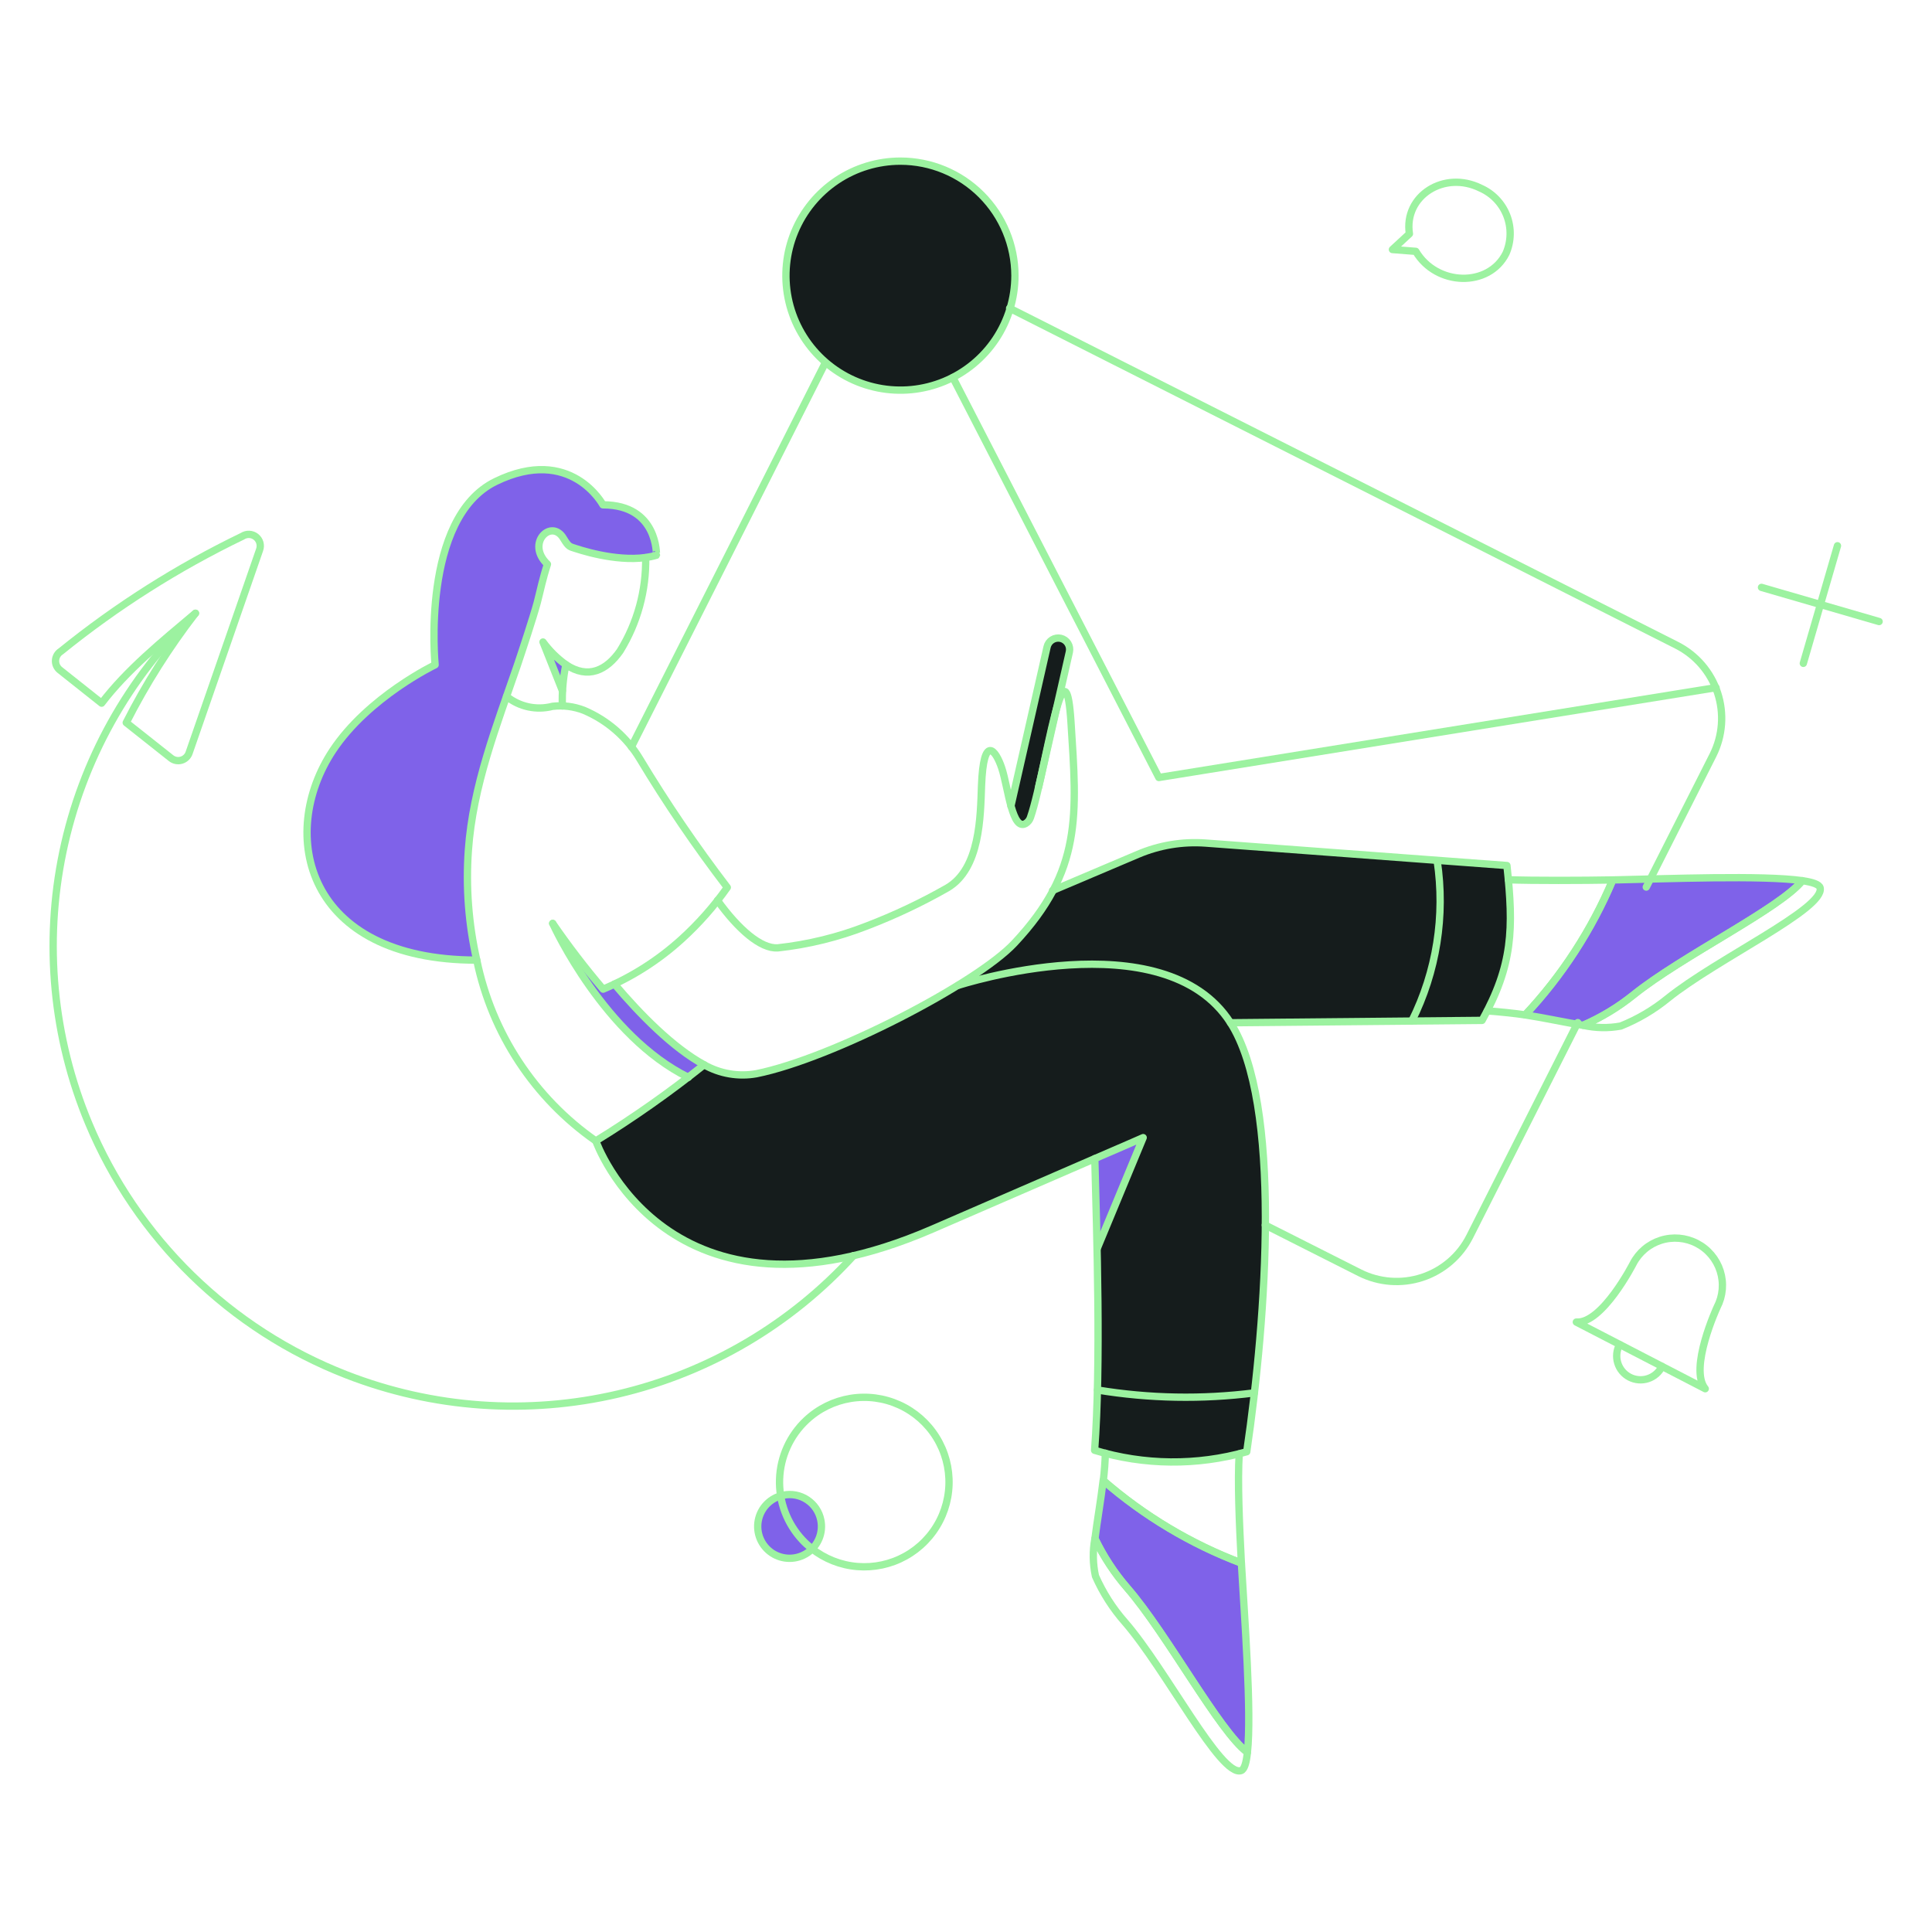 <svg width="264" height="264" viewBox="0 0 264 264" fill="none" xmlns="http://www.w3.org/2000/svg">
<path d="M205.916 118.27L165.857 115.275C161.977 114.981 158.083 115.623 154.503 117.147L143.847 121.689C142.414 124.29 140.653 126.697 138.607 128.851C133.466 134.341 113.752 144.547 103.346 146.693C100.894 147.129 98.367 146.688 96.209 145.445C91.494 149.228 86.554 152.721 81.416 155.904C81.416 155.904 91.148 183.629 127.385 167.957L156.208 155.455L149.894 170.602C150.069 179.261 150.119 190.616 149.545 198.184C156.311 200.245 163.528 200.314 170.333 198.382C173.052 179.916 175.123 150.769 168.086 139.764L202.525 139.439C206.864 131.623 206.482 127.179 205.916 118.27Z" fill="#151C1C"/>
<path d="M141.931 107.539L146.123 89.098C146.169 88.898 146.175 88.691 146.141 88.489C146.107 88.287 146.033 88.093 145.924 87.919C145.815 87.745 145.673 87.595 145.506 87.476C145.339 87.357 145.15 87.272 144.95 87.226C144.75 87.18 144.543 87.174 144.341 87.209C144.139 87.243 143.945 87.316 143.772 87.425C143.598 87.534 143.447 87.676 143.328 87.843C143.209 88.01 143.125 88.199 143.079 88.399L138.138 110.135" fill="#151C1C"/>
<path d="M141.931 107.539L146.123 89.098C146.169 88.898 146.175 88.691 146.141 88.489C146.107 88.287 146.033 88.093 145.924 87.919C145.815 87.745 145.673 87.595 145.506 87.476C145.339 87.357 145.15 87.272 144.95 87.226C144.75 87.18 144.543 87.174 144.341 87.209C144.139 87.243 143.945 87.316 143.772 87.425C143.598 87.534 143.447 87.676 143.328 87.843C143.209 88.01 143.125 88.199 143.079 88.399L138.138 110.135C138.759 112.427 140.428 115.5 141.931 107.539Z" fill="#151C1C"/>
<path d="M138.687 37.665C138.687 40.76 137.769 43.785 136.05 46.358C134.33 48.931 131.887 50.936 129.028 52.121C126.169 53.305 123.023 53.615 119.988 53.011C116.952 52.407 114.165 50.917 111.976 48.729C109.788 46.541 108.298 43.753 107.694 40.718C107.09 37.682 107.4 34.536 108.585 31.677C109.769 28.818 111.774 26.375 114.347 24.655C116.92 22.936 119.946 22.019 123.04 22.019C127.189 22.021 131.167 23.671 134.101 26.604C137.034 29.538 138.684 33.516 138.687 37.665Z" fill="#151C1C"/>
<path d="M220.392 120.241C217.521 127.048 213.466 133.292 208.414 138.683C211.184 139.107 213.954 139.733 216.325 140.105C218.794 139.028 221.109 137.628 223.21 135.94C229.777 130.65 243.305 124.087 246.268 120.344C240.902 119.568 227.776 120.092 220.392 120.241Z" fill="#7F62E9"/>
<path d="M169.63 213.573C162.715 210.962 156.318 207.142 150.74 202.292C150.415 205.063 149.916 207.858 149.617 210.254C150.787 212.684 152.272 214.949 154.034 216.992C159.55 223.33 166.612 236.606 170.451 239.451C171.053 234.061 170.056 220.959 169.63 213.573Z" fill="#7F62E9"/>
<path d="M83.961 134.465C83.462 134.715 82.938 134.939 82.414 135.164C79.967 132.288 77.667 129.29 75.524 126.18C75.749 126.706 82.636 141.602 94.065 147.217C94.814 146.618 95.537 146.044 96.211 145.47C91.941 143.15 87.505 138.658 83.961 134.465Z" fill="#7F62E9"/>
<path d="M149.592 158.297C149.592 158.297 149.816 163.562 149.941 170.575L156.205 155.452L149.592 158.297Z" fill="#7F62E9"/>
<path d="M82.389 68.984C82.389 68.984 78.019 60.798 67.741 65.79C57.462 70.782 59.456 90.845 59.456 90.845C59.456 90.845 50.321 95.212 45.455 102.573C37.919 113.978 41.713 131.196 65.148 131.196C64.031 126.281 63.644 121.227 64 116.199C64.624 107.34 67.843 99.229 70.688 90.919C74.316 80.177 73.537 81.036 74.806 77.095C71.785 74.225 75.38 70.781 77.002 73.575C77.689 74.704 77.853 74.749 78.402 74.921C81.375 75.852 86.771 76.891 89.697 75.922C89.701 75.846 89.95 68.984 82.389 68.984Z" fill="#7F62E9"/>
<path d="M76.849 94.388L74.179 87.7C75.07 88.894 76.119 89.96 77.299 90.87C77.079 92.033 76.929 93.208 76.849 94.388Z" fill="#7F62E9"/>
<path d="M112.16 207.708C112.333 208.552 112.251 209.428 111.926 210.226C111.601 211.023 111.046 211.707 110.333 212.189C109.619 212.672 108.779 212.932 107.917 212.936C107.056 212.941 106.213 212.69 105.494 212.216C104.775 211.741 104.213 211.064 103.879 210.27C103.545 209.476 103.454 208.601 103.617 207.755C103.78 206.91 104.191 206.131 104.796 205.519C105.402 204.906 106.176 204.487 107.02 204.315C107.58 204.196 108.159 204.19 108.722 204.297C109.284 204.405 109.82 204.623 110.298 204.94C110.776 205.255 111.187 205.662 111.507 206.137C111.826 206.613 112.048 207.147 112.16 207.708Z" fill="#7F62E9"/>
<path d="M138.687 37.665C138.687 40.76 137.769 43.785 136.05 46.358C134.33 48.931 131.887 50.936 129.028 52.121C126.169 53.305 123.023 53.615 119.988 53.011C116.952 52.407 114.165 50.917 111.976 48.729C109.788 46.541 108.298 43.753 107.694 40.718C107.09 37.682 107.4 34.536 108.585 31.677C109.769 28.818 111.774 26.375 114.347 24.655C116.92 22.936 119.946 22.019 123.04 22.019C127.189 22.021 131.167 23.671 134.101 26.604C137.034 29.538 138.684 33.516 138.687 37.665Z" stroke="#9CF2A0"/>
<path d="M172.899 167.405L185.801 173.919C188.449 175.251 191.518 175.479 194.334 174.553C197.15 173.627 199.485 171.622 200.825 168.977L215.598 139.731" stroke="#9CF2A0" stroke-linecap="round" stroke-linejoin="round"/>
<path d="M224.956 121.214L234.065 103.197C235.397 100.549 235.626 97.481 234.699 94.665C233.773 91.849 231.768 89.515 229.124 88.174L137.959 42.116M86.282 102.055L112.731 49.662" stroke="#9CF2A0" stroke-linecap="round" stroke-linejoin="round"/>
<path d="M234.489 93.964L158.351 106.242L130.208 51.584" stroke="#9CF2A0" stroke-linecap="round" stroke-linejoin="round"/>
<path d="M116.633 171.573C108.078 180.981 96.87 187.573 84.489 190.478C72.109 193.383 59.139 192.464 47.291 187.843C39.426 184.776 32.26 180.157 26.219 174.261C20.178 168.364 15.386 161.312 12.129 153.524C7.224 141.792 5.992 128.848 8.596 116.401C11.2 103.954 17.517 92.589 26.714 83.807" stroke="#9CF2A0" stroke-linecap="round" stroke-linejoin="round"/>
<path d="M76.849 96.459C76.78 94.568 76.94 92.675 77.327 90.822C80.369 92.857 82.883 91.592 84.728 88.96C87.095 85.129 88.31 80.698 88.229 76.196" stroke="#9CF2A0" stroke-linecap="round" stroke-linejoin="round"/>
<path d="M75.524 126.18C77.666 129.29 79.965 132.288 82.412 135.164C86.344 133.516 89.967 131.209 93.124 128.342C95.462 126.219 97.561 123.846 99.381 121.264C95.075 115.634 91.085 109.769 87.429 103.696C85.648 100.735 82.975 98.413 79.794 97.064C78.429 96.534 76.956 96.345 75.502 96.515C74.422 96.798 73.291 96.823 72.199 96.588C71.108 96.353 70.087 95.865 69.22 95.162" stroke="#9CF2A0" stroke-linecap="round" stroke-linejoin="round"/>
<path d="M206.115 120.216C209.509 120.341 216.247 120.316 220.364 120.241C217.501 127.046 213.454 133.29 208.412 138.683C207.14 138.483 204.444 138.209 203.222 138.134" stroke="#9CF2A0" stroke-linecap="round" stroke-linejoin="round"/>
<path d="M246.266 120.341C247.688 120.541 248.602 120.866 248.711 121.314C249.402 124.149 234.569 131.033 227.899 136.412C225.959 137.996 223.789 139.275 221.464 140.205C219.767 140.517 218.025 140.483 216.341 140.105C218.815 139.031 221.133 137.63 223.234 135.94C229.783 130.66 243.298 124.109 246.266 120.341Z" stroke="#9CF2A0" stroke-linecap="round" stroke-linejoin="round"/>
<path d="M220.392 120.241C227.778 120.091 240.905 119.567 246.266 120.341C243.296 124.084 229.776 130.654 223.208 135.938C221.108 137.628 218.792 139.029 216.32 140.105C213.95 139.731 211.18 139.107 208.41 138.683C213.463 133.292 217.519 127.048 220.392 120.241Z" stroke="#9CF2A0" stroke-linecap="round" stroke-linejoin="round"/>
<path d="M169.331 198.675C169.106 202.418 169.331 207.933 169.63 213.598C162.725 210.981 156.338 207.163 150.765 202.318C150.914 201.045 151.014 199.773 151.039 198.575" stroke="#9CF2A0" stroke-linecap="round" stroke-linejoin="round"/>
<path d="M170.454 239.451C170.304 240.895 170.032 241.802 169.58 241.946C166.797 242.833 159.345 228.149 153.734 221.683C152.071 219.798 150.708 217.668 149.691 215.369C149.326 213.684 149.3 211.942 149.617 210.247C150.783 212.679 152.268 214.945 154.034 216.985C159.55 223.351 166.611 236.606 170.454 239.451Z" stroke="#9CF2A0" stroke-linecap="round" stroke-linejoin="round"/>
<path d="M169.631 213.573C170.055 220.959 171.053 234.062 170.454 239.447C166.611 236.602 159.532 223.34 154.037 216.987C152.273 214.947 150.788 212.681 149.62 210.25C149.919 207.854 150.418 205.058 150.743 202.288C156.32 207.139 162.715 210.961 169.631 213.573Z" stroke="#9CF2A0" stroke-linecap="round" stroke-linejoin="round"/>
<path d="M94.068 147.217C82.639 141.602 75.751 126.704 75.524 126.18" stroke="#9CF2A0" stroke-linecap="round" stroke-linejoin="round"/>
<path d="M83.961 134.465C87.508 138.658 91.95 143.171 96.215 145.498C98.379 146.724 100.903 147.157 103.351 146.721C113.766 144.619 133.471 134.368 138.612 128.878C147.921 118.936 147.157 111.361 146.348 98.708C146.02 93.567 145.373 93.691 144.601 96.081C143.452 99.648 142.002 108.296 140.808 111.703C140.696 112.046 140.467 112.337 140.159 112.526C139.24 113.052 138.661 111.902 138.189 110.28C137.689 108.559 137.331 106.265 136.866 104.896C136.051 102.48 134.387 100.279 134.121 107.366C133.967 111.533 133.956 118.711 129.43 121.341C125.908 123.348 122.237 125.083 118.45 126.531C114.533 128.065 110.43 129.072 106.249 129.526C103.976 129.647 100.932 127.055 98.037 123.038" stroke="#9CF2A0" stroke-linecap="round" stroke-linejoin="round"/>
<path d="M141.931 107.539L146.123 89.098C146.169 88.898 146.175 88.691 146.141 88.489C146.107 88.287 146.033 88.093 145.924 87.919C145.815 87.745 145.673 87.595 145.506 87.476C145.339 87.357 145.15 87.272 144.95 87.226C144.75 87.18 144.543 87.174 144.341 87.209C144.139 87.243 143.945 87.316 143.772 87.425C143.598 87.534 143.447 87.676 143.328 87.843C143.209 88.01 143.125 88.199 143.079 88.399L138.138 110.135" stroke="#9CF2A0" stroke-linecap="round" stroke-linejoin="round"/>
<path d="M149.6 158.321C153.493 156.649 156.211 155.452 156.211 155.452L149.941 170.575" stroke="#9CF2A0" stroke-linecap="round" stroke-linejoin="round"/>
<path d="M96.214 145.495C91.5 149.266 86.558 152.742 81.416 155.904C73.032 150.053 67.21 141.21 65.148 131.196" stroke="#9CF2A0" stroke-linecap="round" stroke-linejoin="round"/>
<path d="M143.827 121.688L155.531 116.723C158.429 115.498 161.576 114.976 164.714 115.2L205.916 118.27C206.843 126.892 206.732 131.852 202.522 139.431L168.133 139.756" stroke="#9CF2A0" stroke-linecap="round" stroke-linejoin="round"/>
<path d="M82.389 68.984C82.389 68.984 78.019 60.798 67.741 65.79C57.462 70.782 59.456 90.845 59.456 90.845C59.456 90.845 50.321 95.212 45.455 102.573C37.919 113.978 41.713 131.196 65.148 131.196C64.031 126.281 63.644 121.227 64 116.199C64.624 107.34 67.843 99.229 70.688 90.919C71.337 88.998 72.884 84.306 73.408 82.359C73.882 80.538 74.107 79.264 74.806 77.095C71.785 74.225 75.38 70.781 77.002 73.575C77.717 74.757 77.857 74.689 78.641 74.947C80.582 75.586 85.812 77.034 89.704 75.867C89.701 75.871 89.95 68.984 82.389 68.984Z" stroke="#9CF2A0" stroke-linecap="round" stroke-linejoin="round"/>
<path d="M33.127 73.275C24.281 77.543 15.957 82.819 8.323 88.998C8.108 89.132 7.928 89.315 7.8 89.534C7.672 89.752 7.599 89.998 7.586 90.25C7.574 90.503 7.623 90.755 7.73 90.985C7.836 91.214 7.997 91.415 8.198 91.568L13.887 96.085C17.335 91.563 22.009 87.741 26.706 83.793C23.091 88.469 19.925 93.477 17.25 98.747L23.372 103.596C23.569 103.753 23.801 103.861 24.049 103.909C24.297 103.958 24.552 103.946 24.794 103.875C25.037 103.804 25.258 103.676 25.44 103.502C25.623 103.327 25.761 103.112 25.842 102.873L35.473 75.13C35.586 74.819 35.597 74.48 35.507 74.162C35.416 73.844 35.228 73.562 34.968 73.357C34.709 73.152 34.392 73.034 34.061 73.019C33.731 73.004 33.404 73.094 33.127 73.275Z" stroke="#9CF2A0" stroke-linecap="round" stroke-linejoin="round"/>
<path d="M202.322 25.713C197.356 23.241 191.791 26.764 192.59 31.952L190.269 34.097L193.463 34.346C196.283 39.112 203.445 39.313 205.791 34.621C206.508 32.979 206.546 31.12 205.896 29.451C205.246 27.781 203.961 26.437 202.322 25.713Z" stroke="#9CF2A0" stroke-linecap="round" stroke-linejoin="round"/>
<path d="M231.868 169.901C230.346 169.114 228.573 168.962 226.939 169.481C226.13 169.737 225.38 170.151 224.731 170.699C224.083 171.246 223.548 171.916 223.159 172.671C223.159 172.671 218.942 180.907 215.398 180.656L233.016 189.765C230.746 187.02 234.638 178.611 234.638 178.611C235.03 177.858 235.268 177.034 235.34 176.189C235.412 175.343 235.317 174.491 235.059 173.682C234.802 172.873 234.388 172.123 233.84 171.474C233.293 170.825 232.623 170.29 231.868 169.901Z" stroke="#9CF2A0" stroke-linecap="round" stroke-linejoin="round"/>
<path d="M227.102 186.72C226.912 187.11 226.645 187.458 226.318 187.744C225.99 188.029 225.609 188.247 225.197 188.383C224.785 188.519 224.349 188.572 223.917 188.538C223.484 188.503 223.062 188.383 222.676 188.183C222.291 187.984 221.949 187.709 221.67 187.376C221.392 187.042 221.184 186.657 221.057 186.241C220.93 185.826 220.887 185.39 220.931 184.958C220.975 184.526 221.105 184.107 221.313 183.726" stroke="#9CF2A0" stroke-linecap="round" stroke-linejoin="round"/>
<path d="M251.083 74.574L246.417 90.645" stroke="#9CF2A0" stroke-linecap="round" stroke-linejoin="round"/>
<path d="M256.773 84.93L240.702 80.264" stroke="#9CF2A0" stroke-linecap="round" stroke-linejoin="round"/>
<path d="M149.966 189.939C157.055 191.106 164.275 191.238 171.402 190.333" stroke="#9CF2A0" stroke-linecap="round" stroke-linejoin="round"/>
<path d="M196.383 117.621C197.508 125.107 196.296 132.758 192.915 139.531" stroke="#9CF2A0" stroke-linecap="round" stroke-linejoin="round"/>
<path d="M112.16 207.708C112.332 208.552 112.251 209.428 111.926 210.226C111.6 211.023 111.046 211.707 110.332 212.189C109.619 212.672 108.778 212.932 107.917 212.936C107.056 212.941 106.212 212.69 105.493 212.216C104.774 211.741 104.213 211.064 103.878 210.27C103.544 209.476 103.453 208.601 103.617 207.755C103.78 206.91 104.19 206.131 104.796 205.519C105.402 204.906 106.175 204.487 107.019 204.315C107.58 204.196 108.158 204.19 108.721 204.297C109.284 204.405 109.82 204.623 110.297 204.94C110.776 205.255 111.187 205.662 111.506 206.137C111.826 206.612 112.048 207.147 112.16 207.708Z" stroke="#9CF2A0" stroke-linecap="round" stroke-linejoin="round"/>
<path d="M110.188 194.058C111.861 192.493 113.961 191.459 116.221 191.088C118.481 190.717 120.801 191.025 122.886 191.972C124.972 192.919 126.731 194.463 127.939 196.409C129.148 198.355 129.752 200.616 129.675 202.906C129.598 205.195 128.844 207.411 127.508 209.271C126.172 211.132 124.314 212.555 122.169 213.36C120.025 214.164 117.69 214.315 115.46 213.794C113.23 213.272 111.204 212.101 109.639 210.428C107.543 208.184 106.423 205.199 106.526 202.13C106.629 199.06 107.946 196.157 110.188 194.058Z" stroke="#9CF2A0" stroke-linecap="round" stroke-linejoin="round"/>
<path d="M81.416 155.904C81.416 155.904 91.148 183.629 127.385 167.957L149.6 158.321C149.876 168.804 150.456 186.547 149.574 198.176C156.34 200.237 163.556 200.306 170.361 198.375C173.081 179.908 175.184 150.757 168.14 139.756C159.014 125.501 130.957 134.64 130.957 134.64" stroke="#9CF2A0" stroke-linecap="round" stroke-linejoin="round"/>
<path d="M77.327 90.822C76.125 89.965 75.069 88.92 74.199 87.727L76.849 94.388" stroke="#9CF2A0" stroke-linecap="round" stroke-linejoin="round"/>
</svg>
